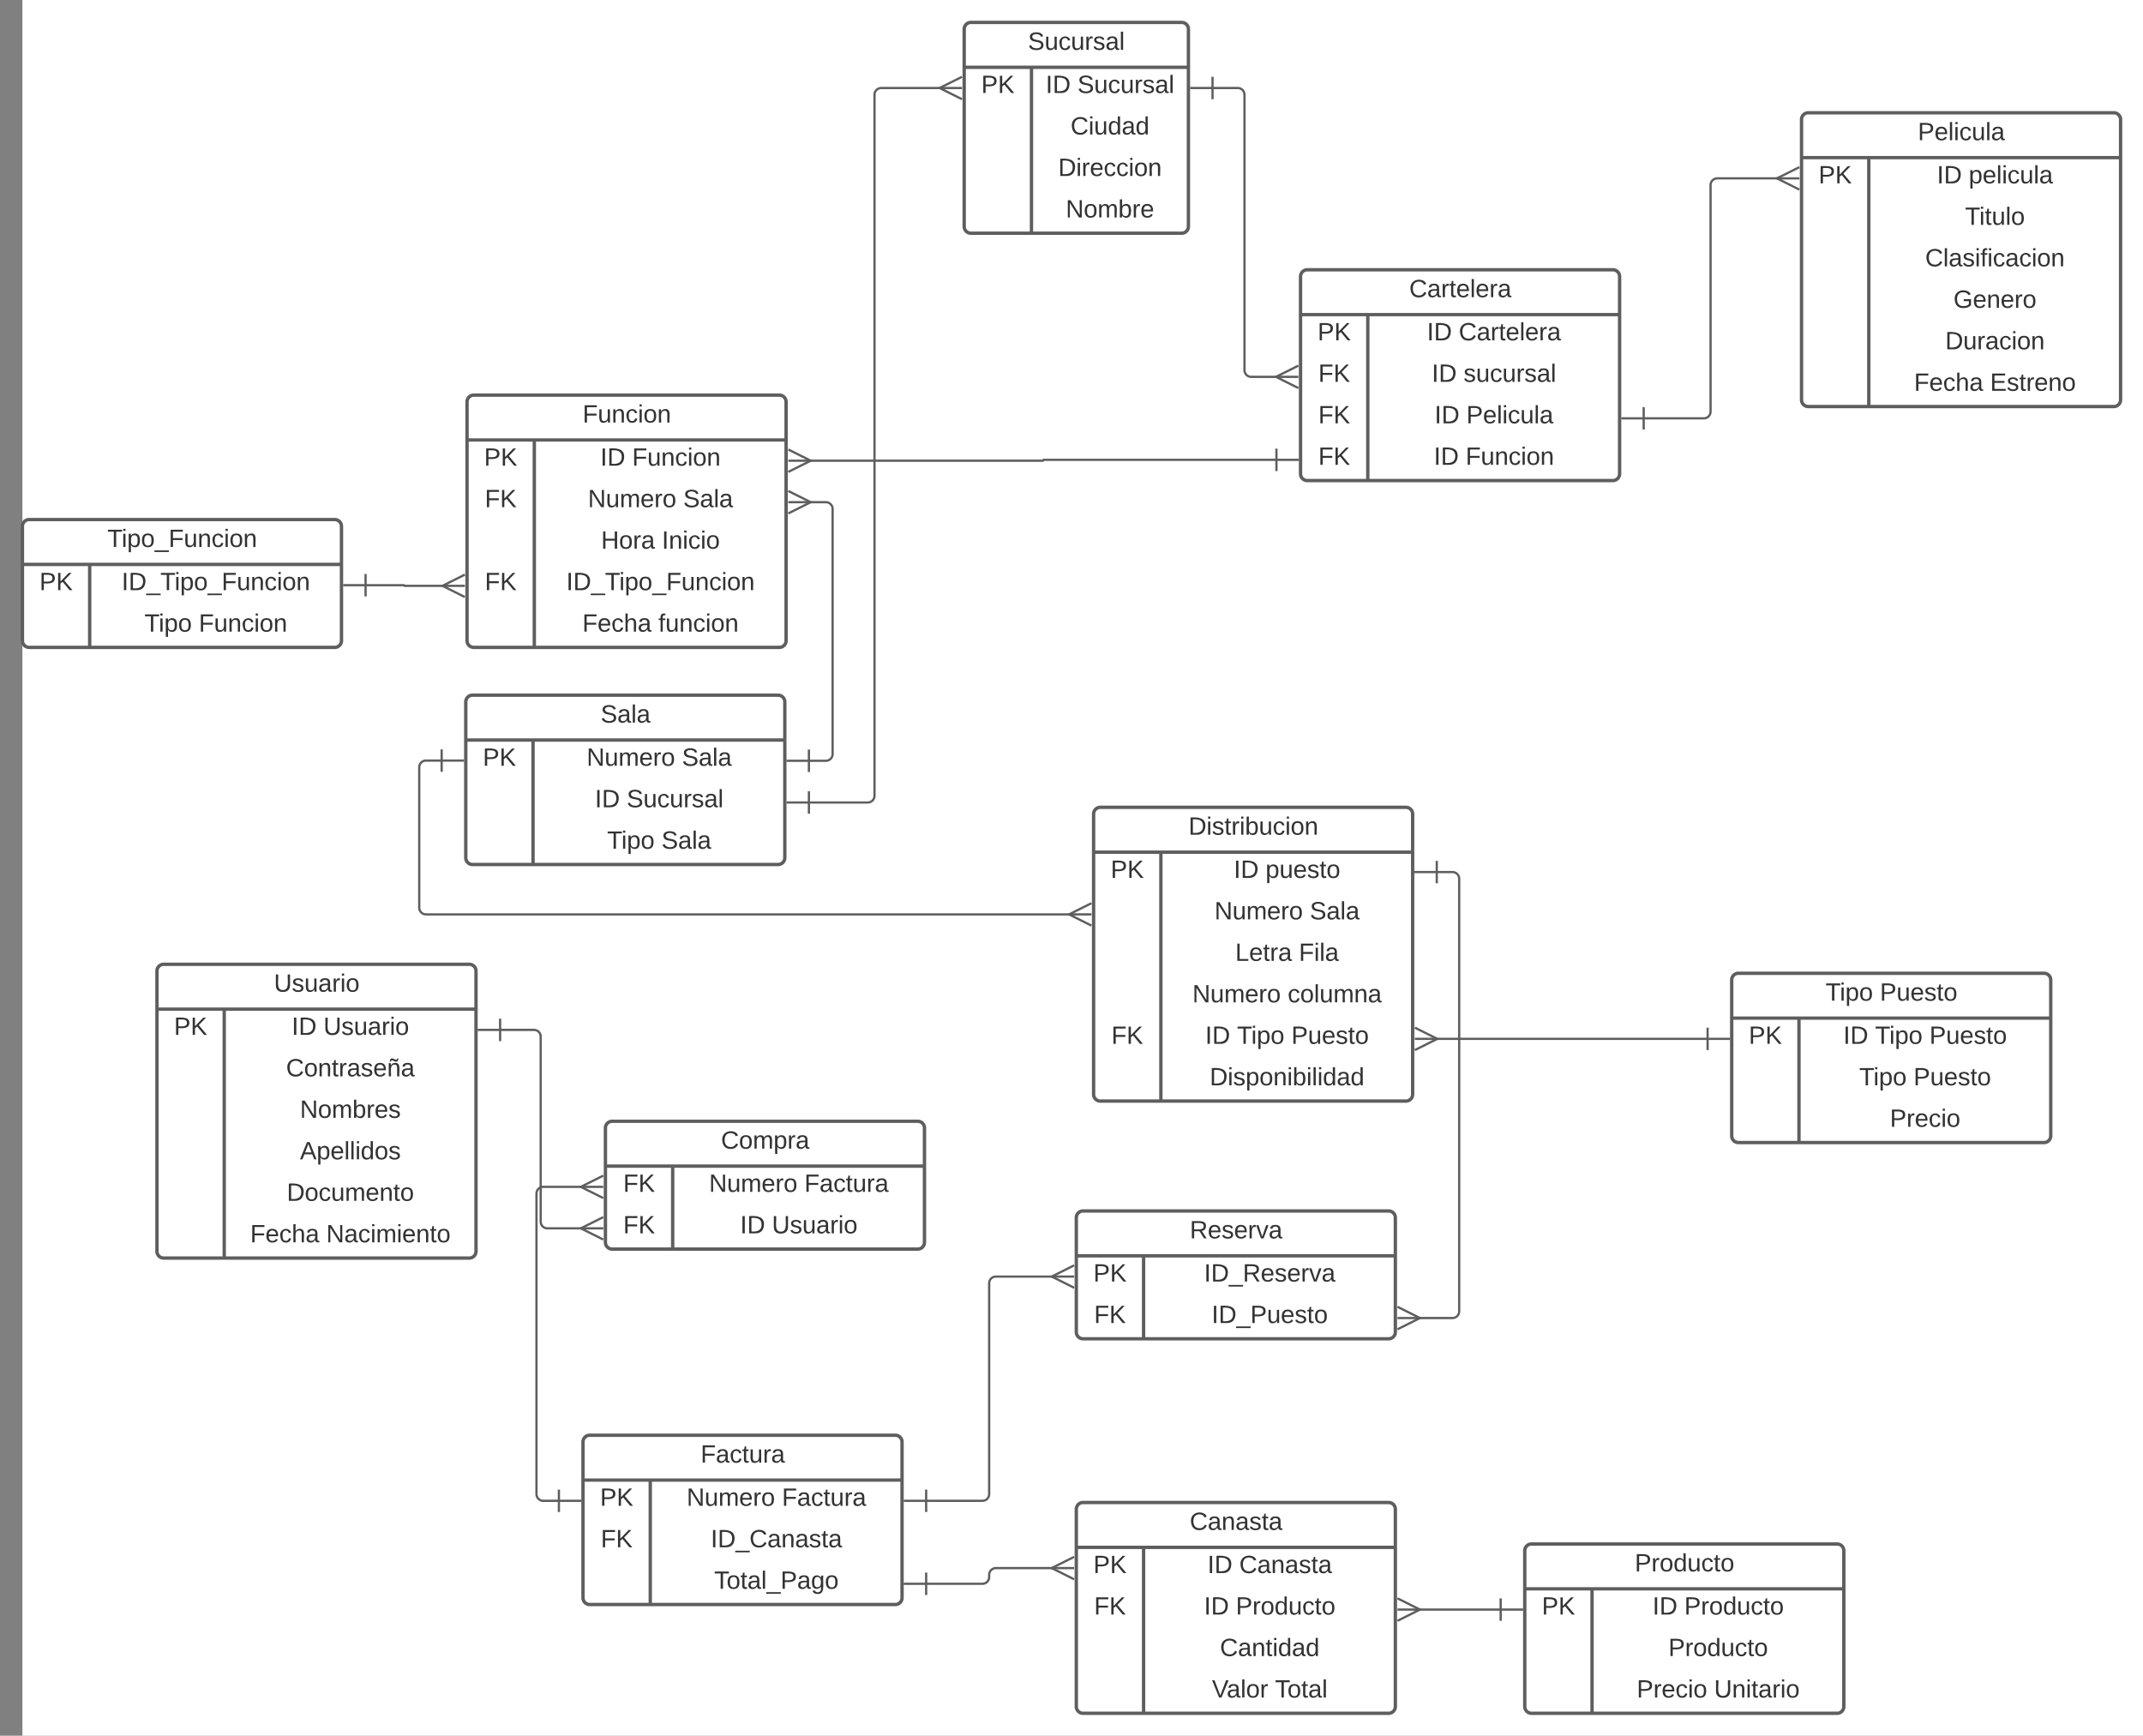 <svg xmlns="http://www.w3.org/2000/svg" xmlns:xlink="http://www.w3.org/1999/xlink" xmlns:lucid="lucid" width="1911.42" height="1548"><rect width="100%" height="100%" fill="#808080" stroke="none"/><g transform="translate(20 -280)" lucid:page-tab-id="0_0"><path d="M0 0h3677.73v2581.67H0z" fill="#fff"/><path d="M840 306a6 6 0 0 1 6-6h188a6 6 0 0 1 6 6v176a6 6 0 0 1-6 6H846a6 6 0 0 1-6-6z" fill="#fff"/><path d="M840 306a6 6 0 0 1 6-6h188a6 6 0 0 1 6 6v176a6 6 0 0 1-6 6H846a6 6 0 0 1-6-6zM840 340h200M900 340v148" stroke="#5e5e5e" stroke-width="3" fill="none"/><use xlink:href="#a" transform="matrix(1,0,0,1,850,300) translate(46.852 24.444)"/><use xlink:href="#b" transform="matrix(1,0,0,1,845,342.5) translate(10.185 20.444)"/><use xlink:href="#c" transform="matrix(1,0,0,1,905,342.5) translate(7.685 20.444)"/><use xlink:href="#d" transform="matrix(1,0,0,1,905,342.5) translate(36.019 20.444)"/><use xlink:href="#e" transform="matrix(1,0,0,1,905,379.5) translate(29.877 20.444)"/><use xlink:href="#f" transform="matrix(1,0,0,1,905,416.5) translate(18.827 20.444)"/><use xlink:href="#g" transform="matrix(1,0,0,1,905,453.5) translate(25.586 20.444)"/><path d="M1586.85 386.58a6 6 0 0 1 6-6h272.57a6 6 0 0 1 6 6v250a6 6 0 0 1-6 6h-272.57a6 6 0 0 1-6-6z" fill="#fff"/><path d="M1586.85 386.58a6 6 0 0 1 6-6h272.57a6 6 0 0 1 6 6v250a6 6 0 0 1-6 6h-272.57a6 6 0 0 1-6-6zM1586.85 420.58h284.57M1646.85 420.58v222" stroke="#5e5e5e" stroke-width="3" fill="none"/><use xlink:href="#h" transform="matrix(1,0,0,1,1596.85,380.585) translate(93.704 24.444)"/><use xlink:href="#b" transform="matrix(1,0,0,1,1591.85,423.085) translate(10.185 20.444)"/><use xlink:href="#c" transform="matrix(1,0,0,1,1651.85,423.085) translate(55.772 20.444)"/><use xlink:href="#i" transform="matrix(1,0,0,1,1651.85,423.085) translate(84.105 20.444)"/><use xlink:href="#j" transform="matrix(1,0,0,1,1651.85,460.085) translate(80.833 20.444)"/><use xlink:href="#k" transform="matrix(1,0,0,1,1651.85,497.085) translate(45.309 20.444)"/><use xlink:href="#l" transform="matrix(1,0,0,1,1651.85,534.085) translate(70.494 20.444)"/><use xlink:href="#m" transform="matrix(1,0,0,1,1651.85,571.085) translate(63.148 20.444)"/><use xlink:href="#n" transform="matrix(1,0,0,1,1651.85,608.085) translate(35.34 20.444)"/><use xlink:href="#o" transform="matrix(1,0,0,1,1651.85,608.085) translate(103.179 20.444)"/><path d="M395.43 906a6 6 0 0 1 6-6H674a6 6 0 0 1 6 6v139a6 6 0 0 1-6 6H401.43a6 6 0 0 1-6-6z" fill="#fff"/><path d="M395.43 906a6 6 0 0 1 6-6H674a6 6 0 0 1 6 6v139a6 6 0 0 1-6 6H401.43a6 6 0 0 1-6-6zM395.43 940H680M455.43 940v111" stroke="#5e5e5e" stroke-width="3" fill="none"/><use xlink:href="#p" transform="matrix(1,0,0,1,405.433,900) translate(110.309 24.444)"/><use xlink:href="#b" transform="matrix(1,0,0,1,400.433,942.5) translate(10.185 20.444)"/><use xlink:href="#q" transform="matrix(1,0,0,1,460.433,942.5) translate(42.809 20.444)"/><use xlink:href="#r" transform="matrix(1,0,0,1,460.433,942.5) translate(127.809 20.444)"/><use xlink:href="#c" transform="matrix(1,0,0,1,460.433,979.5) translate(50.185 20.444)"/><use xlink:href="#d" transform="matrix(1,0,0,1,460.433,979.5) translate(78.519 20.444)"/><use xlink:href="#s" transform="matrix(1,0,0,1,460.433,1016.5) translate(61.08 20.444)"/><use xlink:href="#r" transform="matrix(1,0,0,1,460.433,1016.5) translate(109.537 20.444)"/><path d="M955.43 1006a6 6 0 0 1 6-6H1234a6 6 0 0 1 6 6v250a6 6 0 0 1-6 6H961.43a6 6 0 0 1-6-6z" fill="#fff"/><path d="M955.43 1006a6 6 0 0 1 6-6H1234a6 6 0 0 1 6 6v250a6 6 0 0 1-6 6H961.43a6 6 0 0 1-6-6zM955.43 1040H1240M1015.43 1040v222" stroke="#5e5e5e" stroke-width="3" fill="none"/><use xlink:href="#t" transform="matrix(1,0,0,1,965.433,1000) translate(74.63 24.444)"/><use xlink:href="#b" transform="matrix(1,0,0,1,960.433,1042.5) translate(10.185 20.444)"/><use xlink:href="#c" transform="matrix(1,0,0,1,1020.433,1042.5) translate(60 20.444)"/><use xlink:href="#u" transform="matrix(1,0,0,1,1020.433,1042.5) translate(88.333 20.444)"/><use xlink:href="#q" transform="matrix(1,0,0,1,1020.433,1079.5) translate(42.809 20.444)"/><use xlink:href="#r" transform="matrix(1,0,0,1,1020.433,1079.5) translate(127.809 20.444)"/><use xlink:href="#v" transform="matrix(1,0,0,1,1020.433,1116.5) translate(61.327 20.444)"/><use xlink:href="#w" transform="matrix(1,0,0,1,1020.433,1116.5) translate(118.056 20.444)"/><use xlink:href="#q" transform="matrix(1,0,0,1,1020.433,1153.5) translate(23.086 20.444)"/><use xlink:href="#x" transform="matrix(1,0,0,1,1020.433,1153.5) translate(108.086 20.444)"/><use xlink:href="#y" transform="matrix(1,0,0,1,960.433,1190.5) translate(10.833 20.444)"/><use xlink:href="#c" transform="matrix(1,0,0,1,1020.433,1190.5) translate(34.537 20.444)"/><use xlink:href="#z" transform="matrix(1,0,0,1,1020.433,1190.5) translate(62.87 20.444)"/><use xlink:href="#A" transform="matrix(1,0,0,1,1020.433,1190.5) translate(111.327 20.444)"/><use xlink:href="#B" transform="matrix(1,0,0,1,1020.433,1227.5) translate(38.549 20.444)"/><path d="M120 1146a6 6 0 0 1 6-6h272.57a6 6 0 0 1 6 6v250a6 6 0 0 1-6 6H126a6 6 0 0 1-6-6z" fill="#fff"/><path d="M120 1146a6 6 0 0 1 6-6h272.57a6 6 0 0 1 6 6v250a6 6 0 0 1-6 6H126a6 6 0 0 1-6-6zM120 1180h284.57M180 1180v222" stroke="#5e5e5e" stroke-width="3" fill="none"/><use xlink:href="#C" transform="matrix(1,0,0,1,130,1140) translate(94.321 24.444)"/><use xlink:href="#b" transform="matrix(1,0,0,1,125,1182.5) translate(10.185 20.444)"/><use xlink:href="#c" transform="matrix(1,0,0,1,185,1182.5) translate(55.154 20.444)"/><use xlink:href="#D" transform="matrix(1,0,0,1,185,1182.5) translate(83.488 20.444)"/><use xlink:href="#E" transform="matrix(1,0,0,1,185,1219.5) translate(50.154 20.444)"/><use xlink:href="#F" transform="matrix(1,0,0,1,185,1256.5) translate(62.531 20.444)"/><use xlink:href="#G" transform="matrix(1,0,0,1,185,1293.5) translate(62.531 20.444)"/><use xlink:href="#H" transform="matrix(1,0,0,1,185,1330.5) translate(50.772 20.444)"/><use xlink:href="#n" transform="matrix(1,0,0,1,185,1367.5) translate(18.148 20.444)"/><use xlink:href="#I" transform="matrix(1,0,0,1,185,1367.5) translate(85.988 20.444)"/><path d="M1140 526.6a6 6 0 0 1 6-6h272.57a6 6 0 0 1 6 6v176a6 6 0 0 1-6 6H1146a6 6 0 0 1-6-6z" fill="#fff"/><path d="M1140 526.6a6 6 0 0 1 6-6h272.57a6 6 0 0 1 6 6v176a6 6 0 0 1-6 6H1146a6 6 0 0 1-6-6zM1140 560.6h284.57M1200 560.6v148" stroke="#5e5e5e" stroke-width="3" fill="none"/><use xlink:href="#J" transform="matrix(1,0,0,1,1150,520.585) translate(86.944 24.444)"/><use xlink:href="#b" transform="matrix(1,0,0,1,1145,563.085) translate(10.185 20.444)"/><use xlink:href="#c" transform="matrix(1,0,0,1,1205,563.085) translate(47.778 20.444)"/><use xlink:href="#K" transform="matrix(1,0,0,1,1205,563.085) translate(76.111 20.444)"/><use xlink:href="#y" transform="matrix(1,0,0,1,1145,600.085) translate(10.833 20.444)"/><use xlink:href="#c" transform="matrix(1,0,0,1,1205,600.085) translate(52.037 20.444)"/><use xlink:href="#L" transform="matrix(1,0,0,1,1205,600.085) translate(80.37 20.444)"/><use xlink:href="#y" transform="matrix(1,0,0,1,1145,637.085) translate(10.833 20.444)"/><use xlink:href="#c" transform="matrix(1,0,0,1,1205,637.085) translate(54.537 20.444)"/><use xlink:href="#M" transform="matrix(1,0,0,1,1205,637.085) translate(82.87 20.444)"/><use xlink:href="#y" transform="matrix(1,0,0,1,1145,674.085) translate(10.833 20.444)"/><use xlink:href="#c" transform="matrix(1,0,0,1,1205,674.085) translate(53.889 20.444)"/><use xlink:href="#N" transform="matrix(1,0,0,1,1205,674.085) translate(82.222 20.444)"/><path d="M396.57 638.38a6 6 0 0 1 6-6h272.57a6 6 0 0 1 6 6v213a6 6 0 0 1-6 6H402.58a6 6 0 0 1-6-6z" fill="#fff"/><path d="M396.57 638.38a6 6 0 0 1 6-6h272.57a6 6 0 0 1 6 6v213a6 6 0 0 1-6 6H402.58a6 6 0 0 1-6-6zM396.57 672.38h284.57M456.57 672.38v185" stroke="#5e5e5e" stroke-width="3" fill="none"/><use xlink:href="#O" transform="matrix(1,0,0,1,406.575,632.381) translate(93.056 24.444)"/><use xlink:href="#b" transform="matrix(1,0,0,1,401.575,674.881) translate(10.185 20.444)"/><use xlink:href="#c" transform="matrix(1,0,0,1,461.575,674.881) translate(53.889 20.444)"/><use xlink:href="#N" transform="matrix(1,0,0,1,461.575,674.881) translate(82.222 20.444)"/><use xlink:href="#y" transform="matrix(1,0,0,1,401.575,711.881) translate(10.833 20.444)"/><use xlink:href="#q" transform="matrix(1,0,0,1,461.575,711.881) translate(42.809 20.444)"/><use xlink:href="#r" transform="matrix(1,0,0,1,461.575,711.881) translate(127.809 20.444)"/><use xlink:href="#P" transform="matrix(1,0,0,1,461.575,748.881) translate(54.537 20.444)"/><use xlink:href="#Q" transform="matrix(1,0,0,1,461.575,748.881) translate(108.735 20.444)"/><use xlink:href="#y" transform="matrix(1,0,0,1,401.575,785.881) translate(10.833 20.444)"/><use xlink:href="#R" transform="matrix(1,0,0,1,461.575,785.881) translate(23.488 20.444)"/><use xlink:href="#n" transform="matrix(1,0,0,1,461.575,822.881) translate(37.809 20.444)"/><use xlink:href="#S" transform="matrix(1,0,0,1,461.575,822.881) translate(105.648 20.444)"/><path d="M1446.07 653.1h53.64a6 6 0 0 0 6-6V445.07a6 6 0 0 1 6-6h54.83" stroke="#5e5e5e" stroke-width="2" fill="none"/><path d="M1446.07 663.1v-20M1426.07 653.1h20" stroke="#5e5e5e" stroke-width="2" fill="#fff"/><path d="M1584.9 449.08l-20-10 20-10" stroke="#5e5e5e" stroke-width="2" fill="#fff" fill-opacity="0"/><path d="M1584.9 439.08h-20" stroke="#5e5e5e" stroke-width="2" fill="#fff"/><path d="M1118.5 690.1H910.97a.4.4 0 0 0-.4.38.4.4 0 0 1-.4.4h-208.7" stroke="#5e5e5e" stroke-width="2" fill="none"/><path d="M1118.5 680.1v20M1138.5 690.1h-20" stroke="#5e5e5e" stroke-width="2" fill="#fff"/><path d="M683.1 680.88l20 10-20 10" stroke="#5e5e5e" stroke-width="2" fill="#fff" fill-opacity="0"/><path d="M683.1 690.88h20" stroke="#5e5e5e" stroke-width="2" fill="#fff"/><path d="M1061.5 358.5h22.5a6 6 0 0 1 6 6v245.6a6 6 0 0 0 6 6h23.68" stroke="#5e5e5e" stroke-width="2" fill="none"/><path d="M1061.5 368.5v-20M1041.5 358.5h20" stroke="#5e5e5e" stroke-width="2" fill="#fff"/><path d="M1138.05 626.1l-20-10 20-10" stroke="#5e5e5e" stroke-width="2" fill="#fff" fill-opacity="0"/><path d="M1138.05 616.1h-20" stroke="#5e5e5e" stroke-width="2" fill="#fff"/><path d="M500 1566a6 6 0 0 1 6-6h272.57a6 6 0 0 1 6 6v139a6 6 0 0 1-6 6H506a6 6 0 0 1-6-6z" fill="#fff"/><path d="M500 1566a6 6 0 0 1 6-6h272.57a6 6 0 0 1 6 6v139a6 6 0 0 1-6 6H506a6 6 0 0 1-6-6zM500 1600h284.57M560 1600v111" stroke="#5e5e5e" stroke-width="3" fill="none"/><use xlink:href="#T" transform="matrix(1,0,0,1,510,1560) translate(94.907 24.444)"/><use xlink:href="#b" transform="matrix(1,0,0,1,505,1602.5) translate(10.185 20.444)"/><use xlink:href="#q" transform="matrix(1,0,0,1,565,1602.5) translate(27.407 20.444)"/><use xlink:href="#U" transform="matrix(1,0,0,1,565,1602.5) translate(112.407 20.444)"/><use xlink:href="#y" transform="matrix(1,0,0,1,505,1639.5) translate(10.833 20.444)"/><use xlink:href="#V" transform="matrix(1,0,0,1,565,1639.5) translate(48.92 20.444)"/><use xlink:href="#W" transform="matrix(1,0,0,1,565,1676.5) translate(52.006 20.444)"/><path d="M701.5 958.5h15.14a6 6 0 0 0 6-6V733.88a6 6 0 0 0-6-6h-15.17" stroke="#5e5e5e" stroke-width="2" fill="none"/><path d="M701.5 968.5v-20M681.5 958.5h20" stroke="#5e5e5e" stroke-width="2" fill="#fff"/><path d="M683.1 717.88l20 10-20 10" stroke="#5e5e5e" stroke-width="2" fill="#fff" fill-opacity="0"/><path d="M683.1 727.88h20" stroke="#5e5e5e" stroke-width="2" fill="#fff"/><path d="M373.93 958.32h-14a6 6 0 0 0-6 6v125.18a6 6 0 0 0 6 6H935.1" stroke="#5e5e5e" stroke-width="2" fill="none"/><path d="M373.93 948.32v20M393.93 958.32h-20" stroke="#5e5e5e" stroke-width="2" fill="#fff"/><path d="M953.5 1105.5l-20-10 20-10" stroke="#5e5e5e" stroke-width="2" fill="#fff" fill-opacity="0"/><path d="M953.5 1095.5h-20" stroke="#5e5e5e" stroke-width="2" fill="#fff"/><path d="M1340 1663a6 6 0 0 1 6-6h272.57a6 6 0 0 1 6 6v139a6 6 0 0 1-6 6H1346a6 6 0 0 1-6-6z" fill="#fff"/><path d="M1340 1663a6 6 0 0 1 6-6h272.57a6 6 0 0 1 6 6v139a6 6 0 0 1-6 6H1346a6 6 0 0 1-6-6zM1340 1697h284.57M1400 1697v111" stroke="#5e5e5e" stroke-width="3" fill="none"/><use xlink:href="#X" transform="matrix(1,0,0,1,1350,1657) translate(88.086 24.444)"/><use xlink:href="#b" transform="matrix(1,0,0,1,1345,1699.5) translate(10.185 20.444)"/><use xlink:href="#c" transform="matrix(1,0,0,1,1405,1699.5) translate(48.92 20.444)"/><use xlink:href="#Y" transform="matrix(1,0,0,1,1405,1699.5) translate(77.253 20.444)"/><use xlink:href="#X" transform="matrix(1,0,0,1,1405,1736.5) translate(63.086 20.444)"/><use xlink:href="#Z" transform="matrix(1,0,0,1,1405,1773.5) translate(34.846 20.444)"/><use xlink:href="#aa" transform="matrix(1,0,0,1,1405,1773.5) translate(103.858 20.444)"/><path d="M940 1626a6 6 0 0 1 6-6h272.57a6 6 0 0 1 6 6v176a6 6 0 0 1-6 6H946a6 6 0 0 1-6-6z" fill="#fff"/><path d="M940 1626a6 6 0 0 1 6-6h272.57a6 6 0 0 1 6 6v176a6 6 0 0 1-6 6H946a6 6 0 0 1-6-6zM940 1660h284.57M1000 1660v148" stroke="#5e5e5e" stroke-width="3" fill="none"/><use xlink:href="#ab" transform="matrix(1,0,0,1,950,1620) translate(91.173 24.444)"/><use xlink:href="#b" transform="matrix(1,0,0,1,945,1662.5) translate(10.185 20.444)"/><use xlink:href="#c" transform="matrix(1,0,0,1,1005,1662.5) translate(52.006 20.444)"/><use xlink:href="#ac" transform="matrix(1,0,0,1,1005,1662.5) translate(80.34 20.444)"/><use xlink:href="#y" transform="matrix(1,0,0,1,945,1699.5) translate(10.833 20.444)"/><use xlink:href="#c" transform="matrix(1,0,0,1,1005,1699.5) translate(48.92 20.444)"/><use xlink:href="#Y" transform="matrix(1,0,0,1,1005,1699.5) translate(77.253 20.444)"/><use xlink:href="#ad" transform="matrix(1,0,0,1,1005,1736.5) translate(63.117 20.444)"/><use xlink:href="#ae" transform="matrix(1,0,0,1,1005,1773.5) translate(55.988 20.444)"/><use xlink:href="#af" transform="matrix(1,0,0,1,1005,1773.5) translate(112.222 20.444)"/><path d="M806.07 1692.5h50.2a6 6 0 0 0 6-6v-2a6 6 0 0 1 6-6h51.4" stroke="#5e5e5e" stroke-width="2" fill="none"/><path d="M806.07 1702.5v-20M786.07 1692.5h20" stroke="#5e5e5e" stroke-width="2" fill="#fff"/><path d="M938.05 1688.5l-20-10 20-10" stroke="#5e5e5e" stroke-width="2" fill="#fff" fill-opacity="0"/><path d="M938.05 1678.5h-20" stroke="#5e5e5e" stroke-width="2" fill="#fff"/><path d="M1318.5 1715.5h-73.6" stroke="#5e5e5e" stroke-width="2" fill="none"/><path d="M1318.5 1705.5v20M1338.5 1715.5h-20" stroke="#5e5e5e" stroke-width="2" fill="#fff"/><path d="M1226.5 1705.5l20 10-20 10" stroke="#5e5e5e" stroke-width="2" fill="#fff" fill-opacity="0"/><path d="M1226.5 1715.5h20" stroke="#5e5e5e" stroke-width="2" fill="#fff"/><path d="M1524.57 1154a6 6 0 0 1 6-6h272.56a6 6 0 0 1 6 6v139a6 6 0 0 1-6 6h-272.56a6 6 0 0 1-6-6z" fill="#fff"/><path d="M1524.57 1154a6 6 0 0 1 6-6h272.56a6 6 0 0 1 6 6v139a6 6 0 0 1-6 6h-272.56a6 6 0 0 1-6-6zM1524.57 1188h284.56M1584.57 1188v111" stroke="#5e5e5e" stroke-width="3" fill="none"/><use xlink:href="#s" transform="matrix(1,0,0,1,1534.567,1148) translate(73.704 24.444)"/><use xlink:href="#A" transform="matrix(1,0,0,1,1534.567,1148) translate(122.16 24.444)"/><use xlink:href="#b" transform="matrix(1,0,0,1,1529.567,1190.5) translate(10.185 20.444)"/><use xlink:href="#c" transform="matrix(1,0,0,1,1589.567,1190.5) translate(34.537 20.444)"/><use xlink:href="#z" transform="matrix(1,0,0,1,1589.567,1190.5) translate(62.87 20.444)"/><use xlink:href="#A" transform="matrix(1,0,0,1,1589.567,1190.5) translate(111.327 20.444)"/><use xlink:href="#s" transform="matrix(1,0,0,1,1589.567,1227.5) translate(48.704 20.444)"/><use xlink:href="#A" transform="matrix(1,0,0,1,1589.567,1227.5) translate(97.16 20.444)"/><use xlink:href="#ag" transform="matrix(1,0,0,1,1589.567,1264.5) translate(76.08 20.444)"/><path d="M1503.07 1206.5h-242.75" stroke="#5e5e5e" stroke-width="2" fill="none"/><path d="M1503.07 1196.5v20M1523.07 1206.5h-20" stroke="#5e5e5e" stroke-width="2" fill="#fff"/><path d="M1241.95 1196.5l20 10-20 10" stroke="#5e5e5e" stroke-width="2" fill="#fff" fill-opacity="0"/><path d="M1241.95 1206.5h20" stroke="#5e5e5e" stroke-width="2" fill="#fff"/><path d="M520 1286a6 6 0 0 1 6-6h272.57a6 6 0 0 1 6 6v102a6 6 0 0 1-6 6H526a6 6 0 0 1-6-6z" fill="#fff"/><path d="M520 1286a6 6 0 0 1 6-6h272.57a6 6 0 0 1 6 6v102a6 6 0 0 1-6 6H526a6 6 0 0 1-6-6zM520 1320h284.57M580 1320v74" stroke="#5e5e5e" stroke-width="3" fill="none"/><use xlink:href="#ah" transform="matrix(1,0,0,1,530,1280) translate(93.086 24.444)"/><use xlink:href="#y" transform="matrix(1,0,0,1,525,1322.5) translate(10.833 20.444)"/><use xlink:href="#q" transform="matrix(1,0,0,1,585,1322.5) translate(27.407 20.444)"/><use xlink:href="#U" transform="matrix(1,0,0,1,585,1322.5) translate(112.407 20.444)"/><use xlink:href="#y" transform="matrix(1,0,0,1,525,1359.5) translate(10.833 20.444)"/><use xlink:href="#c" transform="matrix(1,0,0,1,585,1359.5) translate(55.154 20.444)"/><use xlink:href="#D" transform="matrix(1,0,0,1,585,1359.5) translate(83.488 20.444)"/><path d="M940 1366a6 6 0 0 1 6-6h272.57a6 6 0 0 1 6 6v102a6 6 0 0 1-6 6H946a6 6 0 0 1-6-6z" fill="#fff"/><path d="M940 1366a6 6 0 0 1 6-6h272.57a6 6 0 0 1 6 6v102a6 6 0 0 1-6 6H946a6 6 0 0 1-6-6zM940 1400h284.57M1000 1400v74" stroke="#5e5e5e" stroke-width="3" fill="none"/><use xlink:href="#ai" transform="matrix(1,0,0,1,950,1360) translate(91.204 24.444)"/><use xlink:href="#b" transform="matrix(1,0,0,1,945,1402.5) translate(10.185 20.444)"/><use xlink:href="#aj" transform="matrix(1,0,0,1,1005,1402.5) translate(48.951 20.444)"/><use xlink:href="#y" transform="matrix(1,0,0,1,945,1439.5) translate(10.833 20.444)"/><use xlink:href="#ak" transform="matrix(1,0,0,1,1005,1439.5) translate(55.679 20.444)"/><path d="M806.07 1618.5h50.2a6 6 0 0 0 6-6v-188a6 6 0 0 1 6-6h51.4" stroke="#5e5e5e" stroke-width="2" fill="none"/><path d="M806.07 1628.5v-20M786.07 1618.5h20" stroke="#5e5e5e" stroke-width="2" fill="#fff"/><path d="M938.05 1428.5l-20-10 20-10" stroke="#5e5e5e" stroke-width="2" fill="#fff" fill-opacity="0"/><path d="M938.05 1418.5h-20" stroke="#5e5e5e" stroke-width="2" fill="#fff"/><path d="M478.5 1618.5h-14a6 6 0 0 1-6-6v-268a6 6 0 0 1 6-6h35.18" stroke="#5e5e5e" stroke-width="2" fill="none"/><path d="M478.5 1608.5v20M498.5 1618.5h-20" stroke="#5e5e5e" stroke-width="2" fill="#fff"/><path d="M518.05 1348.5l-20-10 20-10" stroke="#5e5e5e" stroke-width="2" fill="#fff" fill-opacity="0"/><path d="M518.05 1338.5h-20" stroke="#5e5e5e" stroke-width="2" fill="#fff"/><path d="M426.07 1198.5h30.2a6 6 0 0 1 6 6v165a6 6 0 0 0 6 6h31.4" stroke="#5e5e5e" stroke-width="2" fill="none"/><path d="M426.07 1208.5v-20M406.07 1198.5h20" stroke="#5e5e5e" stroke-width="2" fill="#fff"/><path d="M518.05 1385.5l-20-10 20-10" stroke="#5e5e5e" stroke-width="2" fill="#fff" fill-opacity="0"/><path d="M518.05 1375.5h-20" stroke="#5e5e5e" stroke-width="2" fill="#fff"/><path d="M0 749.38a6 6 0 0 1 6-6h272.57a6 6 0 0 1 6 6v102a6 6 0 0 1-6 6H6a6 6 0 0 1-6-6z" fill="#fff"/><path d="M0 749.38a6 6 0 0 1 6-6h272.57a6 6 0 0 1 6 6v102a6 6 0 0 1-6 6H6a6 6 0 0 1-6-6zM0 783.38h284.57M60 783.38v74" stroke="#5e5e5e" stroke-width="3" fill="none"/><g><use xlink:href="#al" transform="matrix(1,0,0,1,10,743.381) translate(65.741 24.444)"/></g><g><use xlink:href="#b" transform="matrix(1,0,0,1,5,785.881) translate(10.185 20.444)"/></g><g><use xlink:href="#R" transform="matrix(1,0,0,1,65,785.881) translate(23.488 20.444)"/></g><g><use xlink:href="#am" transform="matrix(1,0,0,1,65,822.881) translate(43.827 20.444)"/><use xlink:href="#an" transform="matrix(1,0,0,1,65,822.881) translate(92.284 20.444)"/></g><path d="M306.07 801.9h34.2a.3.3 0 0 1 .3.3.3.3 0 0 0 .3.28h35.38" stroke="#5e5e5e" stroke-width="2" fill="none"/><path d="M306.07 811.9v-20M286.07 801.9h20" stroke="#5e5e5e" stroke-width="2" fill="#fff"/><path d="M394.63 812.48l-20-10 20-10" stroke="#5e5e5e" stroke-width="2" fill="#fff" fill-opacity="0"/><path d="M394.63 802.48h-20" stroke="#5e5e5e" stroke-width="2" fill="#fff"/><path d="M1261.5 1057.74h14a6 6 0 0 1 6 6v385.76a6 6 0 0 1-6 6h-30.6" stroke="#5e5e5e" stroke-width="2" fill="none"/><path d="M1261.5 1067.74v-20M1241.5 1057.74h20" stroke="#5e5e5e" stroke-width="2" fill="#fff"/><path d="M1226.5 1445.5l20 10-20 10" stroke="#5e5e5e" stroke-width="2" fill="#fff" fill-opacity="0"/><path d="M1226.5 1455.5h20" stroke="#5e5e5e" stroke-width="2" fill="#fff"/><path d="M701.5 995.7H754a6 6 0 0 0 6-6V364.5a6 6 0 0 1 6-6h53.68" stroke="#5e5e5e" stroke-width="2" fill="none"/><path d="M701.5 1005.7v-20M681.5 995.7h20" stroke="#5e5e5e" stroke-width="2" fill="#fff"/><path d="M838.05 368.5l-20-10 20-10" stroke="#5e5e5e" stroke-width="2" fill="#fff" fill-opacity="0"/><path d="M838.05 358.5h-20" stroke="#5e5e5e" stroke-width="2" fill="#fff"/><defs><path fill="#333" d="M185-189c-5-48-123-54-124 2 14 75 158 14 163 119 3 78-121 87-175 55-17-10-28-26-33-46l33-7c5 56 141 63 141-1 0-78-155-14-162-118-5-82 145-84 179-34 5 7 8 16 11 25" id="ao"/><path fill="#333" d="M84 4C-5 8 30-112 23-190h32v120c0 31 7 50 39 49 72-2 45-101 50-169h31l1 190h-30c-1-10 1-25-2-33-11 22-28 36-60 37" id="ap"/><path fill="#333" d="M96-169c-40 0-48 33-48 73s9 75 48 75c24 0 41-14 43-38l32 2c-6 37-31 61-74 61-59 0-76-41-82-99-10-93 101-131 147-64 4 7 5 14 7 22l-32 3c-4-21-16-35-41-35" id="aq"/><path fill="#333" d="M114-163C36-179 61-72 57 0H25l-1-190h30c1 12-1 29 2 39 6-27 23-49 58-41v29" id="ar"/><path fill="#333" d="M135-143c-3-34-86-38-87 0 15 53 115 12 119 90S17 21 10-45l28-5c4 36 97 45 98 0-10-56-113-15-118-90-4-57 82-63 122-42 12 7 21 19 24 35" id="as"/><path fill="#333" d="M141-36C126-15 110 5 73 4 37 3 15-17 15-53c-1-64 63-63 125-63 3-35-9-54-41-54-24 1-41 7-42 31l-33-3c5-37 33-52 76-52 45 0 72 20 72 64v82c-1 20 7 32 28 27v20c-31 9-61-2-59-35zM48-53c0 20 12 33 32 33 41-3 63-29 60-74-43 2-92-5-92 41" id="at"/><path fill="#333" d="M24 0v-261h32V0H24" id="au"/><g id="a"><use transform="matrix(0.062,0,0,0.062,0,0)" xlink:href="#ao"/><use transform="matrix(0.062,0,0,0.062,14.815,0)" xlink:href="#ap"/><use transform="matrix(0.062,0,0,0.062,27.16,0)" xlink:href="#aq"/><use transform="matrix(0.062,0,0,0.062,38.272,0)" xlink:href="#ap"/><use transform="matrix(0.062,0,0,0.062,50.617,0)" xlink:href="#ar"/><use transform="matrix(0.062,0,0,0.062,57.963,0)" xlink:href="#as"/><use transform="matrix(0.062,0,0,0.062,69.074,0)" xlink:href="#at"/><use transform="matrix(0.062,0,0,0.062,81.42,0)" xlink:href="#au"/></g><path fill="#333" d="M30-248c87 1 191-15 191 75 0 78-77 80-158 76V0H30v-248zm33 125c57 0 124 11 124-50 0-59-68-47-124-48v98" id="av"/><path fill="#333" d="M194 0L95-120 63-95V0H30v-248h33v124l119-124h40L117-140 236 0h-42" id="aw"/><g id="b"><use transform="matrix(0.062,0,0,0.062,0,0)" xlink:href="#av"/><use transform="matrix(0.062,0,0,0.062,14.815,0)" xlink:href="#aw"/></g><path fill="#333" d="M33 0v-248h34V0H33" id="ax"/><path fill="#333" d="M30-248c118-7 216 8 213 122C240-48 200 0 122 0H30v-248zM63-27c89 8 146-16 146-99s-60-101-146-95v194" id="ay"/><g id="c"><use transform="matrix(0.062,0,0,0.062,0,0)" xlink:href="#ax"/><use transform="matrix(0.062,0,0,0.062,6.173,0)" xlink:href="#ay"/></g><g id="d"><use transform="matrix(0.062,0,0,0.062,0,0)" xlink:href="#ao"/><use transform="matrix(0.062,0,0,0.062,14.815,0)" xlink:href="#ap"/><use transform="matrix(0.062,0,0,0.062,27.16,0)" xlink:href="#aq"/><use transform="matrix(0.062,0,0,0.062,38.272,0)" xlink:href="#ap"/><use transform="matrix(0.062,0,0,0.062,50.617,0)" xlink:href="#ar"/><use transform="matrix(0.062,0,0,0.062,57.963,0)" xlink:href="#as"/><use transform="matrix(0.062,0,0,0.062,69.074,0)" xlink:href="#at"/><use transform="matrix(0.062,0,0,0.062,81.42,0)" xlink:href="#au"/></g><path fill="#333" d="M212-179c-10-28-35-45-73-45-59 0-87 40-87 99 0 60 29 101 89 101 43 0 62-24 78-52l27 14C228-24 195 4 139 4 59 4 22-46 18-125c-6-104 99-153 187-111 19 9 31 26 39 46" id="az"/><path fill="#333" d="M24-231v-30h32v30H24zM24 0v-190h32V0H24" id="aA"/><path fill="#333" d="M85-194c31 0 48 13 60 33l-1-100h32l1 261h-30c-2-10 0-23-3-31C134-8 116 4 85 4 32 4 16-35 15-94c0-66 23-100 70-100zm9 24c-40 0-46 34-46 75 0 40 6 74 45 74 42 0 51-32 51-76 0-42-9-74-50-73" id="aB"/><g id="e"><use transform="matrix(0.062,0,0,0.062,0,0)" xlink:href="#az"/><use transform="matrix(0.062,0,0,0.062,15.988,0)" xlink:href="#aA"/><use transform="matrix(0.062,0,0,0.062,20.864,0)" xlink:href="#ap"/><use transform="matrix(0.062,0,0,0.062,33.21,0)" xlink:href="#aB"/><use transform="matrix(0.062,0,0,0.062,45.556,0)" xlink:href="#at"/><use transform="matrix(0.062,0,0,0.062,57.901,0)" xlink:href="#aB"/></g><path fill="#333" d="M100-194c63 0 86 42 84 106H49c0 40 14 67 53 68 26 1 43-12 49-29l28 8c-11 28-37 45-77 45C44 4 14-33 15-96c1-61 26-98 85-98zm52 81c6-60-76-77-97-28-3 7-6 17-6 28h103" id="aC"/><path fill="#333" d="M100-194c62-1 85 37 85 99 1 63-27 99-86 99S16-35 15-95c0-66 28-99 85-99zM99-20c44 1 53-31 53-75 0-43-8-75-51-75s-53 32-53 75 10 74 51 75" id="aD"/><path fill="#333" d="M117-194c89-4 53 116 60 194h-32v-121c0-31-8-49-39-48C34-167 62-67 57 0H25l-1-190h30c1 10-1 24 2 32 11-22 29-35 61-36" id="aE"/><g id="f"><use transform="matrix(0.062,0,0,0.062,0,0)" xlink:href="#ay"/><use transform="matrix(0.062,0,0,0.062,15.988,0)" xlink:href="#aA"/><use transform="matrix(0.062,0,0,0.062,20.864,0)" xlink:href="#ar"/><use transform="matrix(0.062,0,0,0.062,28.21,0)" xlink:href="#aC"/><use transform="matrix(0.062,0,0,0.062,40.556,0)" xlink:href="#aq"/><use transform="matrix(0.062,0,0,0.062,51.667,0)" xlink:href="#aq"/><use transform="matrix(0.062,0,0,0.062,62.778,0)" xlink:href="#aA"/><use transform="matrix(0.062,0,0,0.062,67.654,0)" xlink:href="#aD"/><use transform="matrix(0.062,0,0,0.062,80,0)" xlink:href="#aE"/></g><path fill="#333" d="M190 0L58-211 59 0H30v-248h39L202-35l-2-213h31V0h-41" id="aF"/><path fill="#333" d="M210-169c-67 3-38 105-44 169h-31v-121c0-29-5-50-35-48C34-165 62-65 56 0H25l-1-190h30c1 10-1 24 2 32 10-44 99-50 107 0 11-21 27-35 58-36 85-2 47 119 55 194h-31v-121c0-29-5-49-35-48" id="aG"/><path fill="#333" d="M115-194c53 0 69 39 70 98 0 66-23 100-70 100C84 3 66-7 56-30L54 0H23l1-261h32v101c10-23 28-34 59-34zm-8 174c40 0 45-34 45-75 0-40-5-75-45-74-42 0-51 32-51 76 0 43 10 73 51 73" id="aH"/><g id="g"><use transform="matrix(0.062,0,0,0.062,0,0)" xlink:href="#aF"/><use transform="matrix(0.062,0,0,0.062,15.988,0)" xlink:href="#aD"/><use transform="matrix(0.062,0,0,0.062,28.333,0)" xlink:href="#aG"/><use transform="matrix(0.062,0,0,0.062,46.79,0)" xlink:href="#aH"/><use transform="matrix(0.062,0,0,0.062,59.136,0)" xlink:href="#ar"/><use transform="matrix(0.062,0,0,0.062,66.481,0)" xlink:href="#aC"/></g><g id="h"><use transform="matrix(0.062,0,0,0.062,0,0)" xlink:href="#av"/><use transform="matrix(0.062,0,0,0.062,14.815,0)" xlink:href="#aC"/><use transform="matrix(0.062,0,0,0.062,27.16,0)" xlink:href="#au"/><use transform="matrix(0.062,0,0,0.062,32.037,0)" xlink:href="#aA"/><use transform="matrix(0.062,0,0,0.062,36.914,0)" xlink:href="#aq"/><use transform="matrix(0.062,0,0,0.062,48.025,0)" xlink:href="#ap"/><use transform="matrix(0.062,0,0,0.062,60.37,0)" xlink:href="#au"/><use transform="matrix(0.062,0,0,0.062,65.247,0)" xlink:href="#at"/></g><path fill="#333" d="M115-194c55 1 70 41 70 98S169 2 115 4C84 4 66-9 55-30l1 105H24l-1-265h31l2 30c10-21 28-34 59-34zm-8 174c40 0 45-34 45-75s-6-73-45-74c-42 0-51 32-51 76 0 43 10 73 51 73" id="aI"/><g id="i"><use transform="matrix(0.062,0,0,0.062,0,0)" xlink:href="#aI"/><use transform="matrix(0.062,0,0,0.062,12.346,0)" xlink:href="#aC"/><use transform="matrix(0.062,0,0,0.062,24.691,0)" xlink:href="#au"/><use transform="matrix(0.062,0,0,0.062,29.568,0)" xlink:href="#aA"/><use transform="matrix(0.062,0,0,0.062,34.444,0)" xlink:href="#aq"/><use transform="matrix(0.062,0,0,0.062,45.556,0)" xlink:href="#ap"/><use transform="matrix(0.062,0,0,0.062,57.901,0)" xlink:href="#au"/><use transform="matrix(0.062,0,0,0.062,62.778,0)" xlink:href="#at"/></g><path fill="#333" d="M127-220V0H93v-220H8v-28h204v28h-85" id="aJ"/><path fill="#333" d="M59-47c-2 24 18 29 38 22v24C64 9 27 4 27-40v-127H5v-23h24l9-43h21v43h35v23H59v120" id="aK"/><g id="j"><use transform="matrix(0.062,0,0,0.062,0,0)" xlink:href="#aJ"/><use transform="matrix(0.062,0,0,0.062,12.716,0)" xlink:href="#aA"/><use transform="matrix(0.062,0,0,0.062,17.593,0)" xlink:href="#aK"/><use transform="matrix(0.062,0,0,0.062,23.765,0)" xlink:href="#ap"/><use transform="matrix(0.062,0,0,0.062,36.111,0)" xlink:href="#au"/><use transform="matrix(0.062,0,0,0.062,40.988,0)" xlink:href="#aD"/></g><path fill="#333" d="M101-234c-31-9-42 10-38 44h38v23H63V0H32v-167H5v-23h27c-7-52 17-82 69-68v24" id="aL"/><g id="k"><use transform="matrix(0.062,0,0,0.062,0,0)" xlink:href="#az"/><use transform="matrix(0.062,0,0,0.062,15.988,0)" xlink:href="#au"/><use transform="matrix(0.062,0,0,0.062,20.864,0)" xlink:href="#at"/><use transform="matrix(0.062,0,0,0.062,33.21,0)" xlink:href="#as"/><use transform="matrix(0.062,0,0,0.062,44.321,0)" xlink:href="#aA"/><use transform="matrix(0.062,0,0,0.062,49.198,0)" xlink:href="#aL"/><use transform="matrix(0.062,0,0,0.062,55.37,0)" xlink:href="#aA"/><use transform="matrix(0.062,0,0,0.062,60.247,0)" xlink:href="#aq"/><use transform="matrix(0.062,0,0,0.062,71.358,0)" xlink:href="#at"/><use transform="matrix(0.062,0,0,0.062,83.704,0)" xlink:href="#aq"/><use transform="matrix(0.062,0,0,0.062,94.815,0)" xlink:href="#aA"/><use transform="matrix(0.062,0,0,0.062,99.691,0)" xlink:href="#aD"/><use transform="matrix(0.062,0,0,0.062,112.037,0)" xlink:href="#aE"/></g><path fill="#333" d="M143 4C61 4 22-44 18-125c-5-107 100-154 193-111 17 8 29 25 37 43l-32 9c-13-25-37-40-76-40-61 0-88 39-88 99 0 61 29 100 91 101 35 0 62-11 79-27v-45h-74v-28h105v86C228-13 192 4 143 4" id="aM"/><g id="l"><use transform="matrix(0.062,0,0,0.062,0,0)" xlink:href="#aM"/><use transform="matrix(0.062,0,0,0.062,17.284,0)" xlink:href="#aC"/><use transform="matrix(0.062,0,0,0.062,29.63,0)" xlink:href="#aE"/><use transform="matrix(0.062,0,0,0.062,41.975,0)" xlink:href="#aC"/><use transform="matrix(0.062,0,0,0.062,54.321,0)" xlink:href="#ar"/><use transform="matrix(0.062,0,0,0.062,61.667,0)" xlink:href="#aD"/></g><g id="m"><use transform="matrix(0.062,0,0,0.062,0,0)" xlink:href="#ay"/><use transform="matrix(0.062,0,0,0.062,15.988,0)" xlink:href="#ap"/><use transform="matrix(0.062,0,0,0.062,28.333,0)" xlink:href="#ar"/><use transform="matrix(0.062,0,0,0.062,35.679,0)" xlink:href="#at"/><use transform="matrix(0.062,0,0,0.062,48.025,0)" xlink:href="#aq"/><use transform="matrix(0.062,0,0,0.062,59.136,0)" xlink:href="#aA"/><use transform="matrix(0.062,0,0,0.062,64.012,0)" xlink:href="#aD"/><use transform="matrix(0.062,0,0,0.062,76.358,0)" xlink:href="#aE"/></g><path fill="#333" d="M63-220v92h138v28H63V0H30v-248h175v28H63" id="aN"/><path fill="#333" d="M106-169C34-169 62-67 57 0H25v-261h32l-1 103c12-21 28-36 61-36 89 0 53 116 60 194h-32v-121c2-32-8-49-39-48" id="aO"/><g id="n"><use transform="matrix(0.062,0,0,0.062,0,0)" xlink:href="#aN"/><use transform="matrix(0.062,0,0,0.062,13.519,0)" xlink:href="#aC"/><use transform="matrix(0.062,0,0,0.062,25.864,0)" xlink:href="#aq"/><use transform="matrix(0.062,0,0,0.062,36.975,0)" xlink:href="#aO"/><use transform="matrix(0.062,0,0,0.062,49.321,0)" xlink:href="#at"/></g><path fill="#333" d="M30 0v-248h187v28H63v79h144v27H63v87h162V0H30" id="aP"/><g id="o"><use transform="matrix(0.062,0,0,0.062,0,0)" xlink:href="#aP"/><use transform="matrix(0.062,0,0,0.062,14.815,0)" xlink:href="#as"/><use transform="matrix(0.062,0,0,0.062,25.926,0)" xlink:href="#aK"/><use transform="matrix(0.062,0,0,0.062,32.099,0)" xlink:href="#ar"/><use transform="matrix(0.062,0,0,0.062,39.444,0)" xlink:href="#aC"/><use transform="matrix(0.062,0,0,0.062,51.79,0)" xlink:href="#aE"/><use transform="matrix(0.062,0,0,0.062,64.136,0)" xlink:href="#aD"/></g><g id="p"><use transform="matrix(0.062,0,0,0.062,0,0)" xlink:href="#ao"/><use transform="matrix(0.062,0,0,0.062,14.815,0)" xlink:href="#at"/><use transform="matrix(0.062,0,0,0.062,27.16,0)" xlink:href="#au"/><use transform="matrix(0.062,0,0,0.062,32.037,0)" xlink:href="#at"/></g><g id="q"><use transform="matrix(0.062,0,0,0.062,0,0)" xlink:href="#aF"/><use transform="matrix(0.062,0,0,0.062,15.988,0)" xlink:href="#ap"/><use transform="matrix(0.062,0,0,0.062,28.333,0)" xlink:href="#aG"/><use transform="matrix(0.062,0,0,0.062,46.79,0)" xlink:href="#aC"/><use transform="matrix(0.062,0,0,0.062,59.136,0)" xlink:href="#ar"/><use transform="matrix(0.062,0,0,0.062,66.481,0)" xlink:href="#aD"/></g><g id="r"><use transform="matrix(0.062,0,0,0.062,0,0)" xlink:href="#ao"/><use transform="matrix(0.062,0,0,0.062,14.815,0)" xlink:href="#at"/><use transform="matrix(0.062,0,0,0.062,27.16,0)" xlink:href="#au"/><use transform="matrix(0.062,0,0,0.062,32.037,0)" xlink:href="#at"/></g><g id="s"><use transform="matrix(0.062,0,0,0.062,0,0)" xlink:href="#aJ"/><use transform="matrix(0.062,0,0,0.062,12.716,0)" xlink:href="#aA"/><use transform="matrix(0.062,0,0,0.062,17.593,0)" xlink:href="#aI"/><use transform="matrix(0.062,0,0,0.062,29.938,0)" xlink:href="#aD"/></g><g id="t"><use transform="matrix(0.062,0,0,0.062,0,0)" xlink:href="#ay"/><use transform="matrix(0.062,0,0,0.062,15.988,0)" xlink:href="#aA"/><use transform="matrix(0.062,0,0,0.062,20.864,0)" xlink:href="#as"/><use transform="matrix(0.062,0,0,0.062,31.975,0)" xlink:href="#aK"/><use transform="matrix(0.062,0,0,0.062,38.148,0)" xlink:href="#ar"/><use transform="matrix(0.062,0,0,0.062,45.494,0)" xlink:href="#aA"/><use transform="matrix(0.062,0,0,0.062,50.37,0)" xlink:href="#aH"/><use transform="matrix(0.062,0,0,0.062,62.716,0)" xlink:href="#ap"/><use transform="matrix(0.062,0,0,0.062,75.062,0)" xlink:href="#aq"/><use transform="matrix(0.062,0,0,0.062,86.173,0)" xlink:href="#aA"/><use transform="matrix(0.062,0,0,0.062,91.049,0)" xlink:href="#aD"/><use transform="matrix(0.062,0,0,0.062,103.395,0)" xlink:href="#aE"/></g><g id="u"><use transform="matrix(0.062,0,0,0.062,0,0)" xlink:href="#aI"/><use transform="matrix(0.062,0,0,0.062,12.346,0)" xlink:href="#ap"/><use transform="matrix(0.062,0,0,0.062,24.691,0)" xlink:href="#aC"/><use transform="matrix(0.062,0,0,0.062,37.037,0)" xlink:href="#as"/><use transform="matrix(0.062,0,0,0.062,48.148,0)" xlink:href="#aK"/><use transform="matrix(0.062,0,0,0.062,54.321,0)" xlink:href="#aD"/></g><path fill="#333" d="M30 0v-248h33v221h125V0H30" id="aQ"/><g id="v"><use transform="matrix(0.062,0,0,0.062,0,0)" xlink:href="#aQ"/><use transform="matrix(0.062,0,0,0.062,12.346,0)" xlink:href="#aC"/><use transform="matrix(0.062,0,0,0.062,24.691,0)" xlink:href="#aK"/><use transform="matrix(0.062,0,0,0.062,30.864,0)" xlink:href="#ar"/><use transform="matrix(0.062,0,0,0.062,38.21,0)" xlink:href="#at"/></g><g id="w"><use transform="matrix(0.062,0,0,0.062,0,0)" xlink:href="#aN"/><use transform="matrix(0.062,0,0,0.062,13.519,0)" xlink:href="#aA"/><use transform="matrix(0.062,0,0,0.062,18.395,0)" xlink:href="#au"/><use transform="matrix(0.062,0,0,0.062,23.272,0)" xlink:href="#at"/></g><g id="x"><use transform="matrix(0.062,0,0,0.062,0,0)" xlink:href="#aq"/><use transform="matrix(0.062,0,0,0.062,11.111,0)" xlink:href="#aD"/><use transform="matrix(0.062,0,0,0.062,23.457,0)" xlink:href="#au"/><use transform="matrix(0.062,0,0,0.062,28.333,0)" xlink:href="#ap"/><use transform="matrix(0.062,0,0,0.062,40.679,0)" xlink:href="#aG"/><use transform="matrix(0.062,0,0,0.062,59.136,0)" xlink:href="#aE"/><use transform="matrix(0.062,0,0,0.062,71.481,0)" xlink:href="#at"/></g><g id="y"><use transform="matrix(0.062,0,0,0.062,0,0)" xlink:href="#aN"/><use transform="matrix(0.062,0,0,0.062,13.519,0)" xlink:href="#aw"/></g><g id="z"><use transform="matrix(0.062,0,0,0.062,0,0)" xlink:href="#aJ"/><use transform="matrix(0.062,0,0,0.062,12.716,0)" xlink:href="#aA"/><use transform="matrix(0.062,0,0,0.062,17.593,0)" xlink:href="#aI"/><use transform="matrix(0.062,0,0,0.062,29.938,0)" xlink:href="#aD"/></g><g id="A"><use transform="matrix(0.062,0,0,0.062,0,0)" xlink:href="#av"/><use transform="matrix(0.062,0,0,0.062,14.815,0)" xlink:href="#ap"/><use transform="matrix(0.062,0,0,0.062,27.16,0)" xlink:href="#aC"/><use transform="matrix(0.062,0,0,0.062,39.506,0)" xlink:href="#as"/><use transform="matrix(0.062,0,0,0.062,50.617,0)" xlink:href="#aK"/><use transform="matrix(0.062,0,0,0.062,56.79,0)" xlink:href="#aD"/></g><g id="B"><use transform="matrix(0.062,0,0,0.062,0,0)" xlink:href="#ay"/><use transform="matrix(0.062,0,0,0.062,15.988,0)" xlink:href="#aA"/><use transform="matrix(0.062,0,0,0.062,20.864,0)" xlink:href="#as"/><use transform="matrix(0.062,0,0,0.062,31.975,0)" xlink:href="#aI"/><use transform="matrix(0.062,0,0,0.062,44.321,0)" xlink:href="#aD"/><use transform="matrix(0.062,0,0,0.062,56.667,0)" xlink:href="#aE"/><use transform="matrix(0.062,0,0,0.062,69.012,0)" xlink:href="#aA"/><use transform="matrix(0.062,0,0,0.062,73.889,0)" xlink:href="#aH"/><use transform="matrix(0.062,0,0,0.062,86.235,0)" xlink:href="#aA"/><use transform="matrix(0.062,0,0,0.062,91.111,0)" xlink:href="#au"/><use transform="matrix(0.062,0,0,0.062,95.988,0)" xlink:href="#aA"/><use transform="matrix(0.062,0,0,0.062,100.864,0)" xlink:href="#aB"/><use transform="matrix(0.062,0,0,0.062,113.21,0)" xlink:href="#at"/><use transform="matrix(0.062,0,0,0.062,125.556,0)" xlink:href="#aB"/></g><path fill="#333" d="M232-93c-1 65-40 97-104 97C67 4 28-28 28-90v-158h33c8 89-33 224 67 224 102 0 64-133 71-224h33v155" id="aR"/><g id="C"><use transform="matrix(0.062,0,0,0.062,0,0)" xlink:href="#aR"/><use transform="matrix(0.062,0,0,0.062,15.988,0)" xlink:href="#as"/><use transform="matrix(0.062,0,0,0.062,27.099,0)" xlink:href="#ap"/><use transform="matrix(0.062,0,0,0.062,39.444,0)" xlink:href="#at"/><use transform="matrix(0.062,0,0,0.062,51.79,0)" xlink:href="#ar"/><use transform="matrix(0.062,0,0,0.062,59.136,0)" xlink:href="#aA"/><use transform="matrix(0.062,0,0,0.062,64.012,0)" xlink:href="#aD"/></g><g id="D"><use transform="matrix(0.062,0,0,0.062,0,0)" xlink:href="#aR"/><use transform="matrix(0.062,0,0,0.062,15.988,0)" xlink:href="#as"/><use transform="matrix(0.062,0,0,0.062,27.099,0)" xlink:href="#ap"/><use transform="matrix(0.062,0,0,0.062,39.444,0)" xlink:href="#at"/><use transform="matrix(0.062,0,0,0.062,51.79,0)" xlink:href="#ar"/><use transform="matrix(0.062,0,0,0.062,59.136,0)" xlink:href="#aA"/><use transform="matrix(0.062,0,0,0.062,64.012,0)" xlink:href="#aD"/></g><path fill="#333" d="M118-194c89-4 53 116 60 194h-32v-121c0-31-8-49-39-48C35-167 63-67 58 0H26l-1-190h30c1 10-1 24 2 32 11-22 29-35 61-36zm47-64c-3 23-9 48-36 47-26-1-65-44-74 0H39c4-23 8-48 36-47s64 44 74 0h16" id="aS"/><g id="E"><use transform="matrix(0.062,0,0,0.062,0,0)" xlink:href="#az"/><use transform="matrix(0.062,0,0,0.062,15.988,0)" xlink:href="#aD"/><use transform="matrix(0.062,0,0,0.062,28.333,0)" xlink:href="#aE"/><use transform="matrix(0.062,0,0,0.062,40.679,0)" xlink:href="#aK"/><use transform="matrix(0.062,0,0,0.062,46.852,0)" xlink:href="#ar"/><use transform="matrix(0.062,0,0,0.062,54.198,0)" xlink:href="#at"/><use transform="matrix(0.062,0,0,0.062,66.543,0)" xlink:href="#as"/><use transform="matrix(0.062,0,0,0.062,77.654,0)" xlink:href="#aC"/><use transform="matrix(0.062,0,0,0.062,90,0)" xlink:href="#aS"/><use transform="matrix(0.062,0,0,0.062,102.346,0)" xlink:href="#at"/></g><g id="F"><use transform="matrix(0.062,0,0,0.062,0,0)" xlink:href="#aF"/><use transform="matrix(0.062,0,0,0.062,15.988,0)" xlink:href="#aD"/><use transform="matrix(0.062,0,0,0.062,28.333,0)" xlink:href="#aG"/><use transform="matrix(0.062,0,0,0.062,46.79,0)" xlink:href="#aH"/><use transform="matrix(0.062,0,0,0.062,59.136,0)" xlink:href="#ar"/><use transform="matrix(0.062,0,0,0.062,66.481,0)" xlink:href="#aC"/><use transform="matrix(0.062,0,0,0.062,78.827,0)" xlink:href="#as"/></g><path fill="#333" d="M205 0l-28-72H64L36 0H1l101-248h38L239 0h-34zm-38-99l-47-123c-12 45-31 82-46 123h93" id="aT"/><g id="G"><use transform="matrix(0.062,0,0,0.062,0,0)" xlink:href="#aT"/><use transform="matrix(0.062,0,0,0.062,14.815,0)" xlink:href="#aI"/><use transform="matrix(0.062,0,0,0.062,27.16,0)" xlink:href="#aC"/><use transform="matrix(0.062,0,0,0.062,39.506,0)" xlink:href="#au"/><use transform="matrix(0.062,0,0,0.062,44.383,0)" xlink:href="#au"/><use transform="matrix(0.062,0,0,0.062,49.259,0)" xlink:href="#aA"/><use transform="matrix(0.062,0,0,0.062,54.136,0)" xlink:href="#aB"/><use transform="matrix(0.062,0,0,0.062,66.481,0)" xlink:href="#aD"/><use transform="matrix(0.062,0,0,0.062,78.827,0)" xlink:href="#as"/></g><g id="H"><use transform="matrix(0.062,0,0,0.062,0,0)" xlink:href="#ay"/><use transform="matrix(0.062,0,0,0.062,15.988,0)" xlink:href="#aD"/><use transform="matrix(0.062,0,0,0.062,28.333,0)" xlink:href="#aq"/><use transform="matrix(0.062,0,0,0.062,39.444,0)" xlink:href="#ap"/><use transform="matrix(0.062,0,0,0.062,51.79,0)" xlink:href="#aG"/><use transform="matrix(0.062,0,0,0.062,70.247,0)" xlink:href="#aC"/><use transform="matrix(0.062,0,0,0.062,82.593,0)" xlink:href="#aE"/><use transform="matrix(0.062,0,0,0.062,94.938,0)" xlink:href="#aK"/><use transform="matrix(0.062,0,0,0.062,101.111,0)" xlink:href="#aD"/></g><g id="I"><use transform="matrix(0.062,0,0,0.062,0,0)" xlink:href="#aF"/><use transform="matrix(0.062,0,0,0.062,15.988,0)" xlink:href="#at"/><use transform="matrix(0.062,0,0,0.062,28.333,0)" xlink:href="#aq"/><use transform="matrix(0.062,0,0,0.062,39.444,0)" xlink:href="#aA"/><use transform="matrix(0.062,0,0,0.062,44.321,0)" xlink:href="#aG"/><use transform="matrix(0.062,0,0,0.062,62.778,0)" xlink:href="#aA"/><use transform="matrix(0.062,0,0,0.062,67.654,0)" xlink:href="#aC"/><use transform="matrix(0.062,0,0,0.062,80,0)" xlink:href="#aE"/><use transform="matrix(0.062,0,0,0.062,92.346,0)" xlink:href="#aK"/><use transform="matrix(0.062,0,0,0.062,98.519,0)" xlink:href="#aD"/></g><g id="J"><use transform="matrix(0.062,0,0,0.062,0,0)" xlink:href="#az"/><use transform="matrix(0.062,0,0,0.062,15.988,0)" xlink:href="#at"/><use transform="matrix(0.062,0,0,0.062,28.333,0)" xlink:href="#ar"/><use transform="matrix(0.062,0,0,0.062,35.679,0)" xlink:href="#aK"/><use transform="matrix(0.062,0,0,0.062,41.852,0)" xlink:href="#aC"/><use transform="matrix(0.062,0,0,0.062,54.198,0)" xlink:href="#au"/><use transform="matrix(0.062,0,0,0.062,59.074,0)" xlink:href="#aC"/><use transform="matrix(0.062,0,0,0.062,71.42,0)" xlink:href="#ar"/><use transform="matrix(0.062,0,0,0.062,78.765,0)" xlink:href="#at"/></g><g id="K"><use transform="matrix(0.062,0,0,0.062,0,0)" xlink:href="#az"/><use transform="matrix(0.062,0,0,0.062,15.988,0)" xlink:href="#at"/><use transform="matrix(0.062,0,0,0.062,28.333,0)" xlink:href="#ar"/><use transform="matrix(0.062,0,0,0.062,35.679,0)" xlink:href="#aK"/><use transform="matrix(0.062,0,0,0.062,41.852,0)" xlink:href="#aC"/><use transform="matrix(0.062,0,0,0.062,54.198,0)" xlink:href="#au"/><use transform="matrix(0.062,0,0,0.062,59.074,0)" xlink:href="#aC"/><use transform="matrix(0.062,0,0,0.062,71.42,0)" xlink:href="#ar"/><use transform="matrix(0.062,0,0,0.062,78.765,0)" xlink:href="#at"/></g><g id="L"><use transform="matrix(0.062,0,0,0.062,0,0)" xlink:href="#as"/><use transform="matrix(0.062,0,0,0.062,11.111,0)" xlink:href="#ap"/><use transform="matrix(0.062,0,0,0.062,23.457,0)" xlink:href="#aq"/><use transform="matrix(0.062,0,0,0.062,34.568,0)" xlink:href="#ap"/><use transform="matrix(0.062,0,0,0.062,46.914,0)" xlink:href="#ar"/><use transform="matrix(0.062,0,0,0.062,54.259,0)" xlink:href="#as"/><use transform="matrix(0.062,0,0,0.062,65.37,0)" xlink:href="#at"/><use transform="matrix(0.062,0,0,0.062,77.716,0)" xlink:href="#au"/></g><g id="M"><use transform="matrix(0.062,0,0,0.062,0,0)" xlink:href="#av"/><use transform="matrix(0.062,0,0,0.062,14.815,0)" xlink:href="#aC"/><use transform="matrix(0.062,0,0,0.062,27.16,0)" xlink:href="#au"/><use transform="matrix(0.062,0,0,0.062,32.037,0)" xlink:href="#aA"/><use transform="matrix(0.062,0,0,0.062,36.914,0)" xlink:href="#aq"/><use transform="matrix(0.062,0,0,0.062,48.025,0)" xlink:href="#ap"/><use transform="matrix(0.062,0,0,0.062,60.37,0)" xlink:href="#au"/><use transform="matrix(0.062,0,0,0.062,65.247,0)" xlink:href="#at"/></g><g id="N"><use transform="matrix(0.062,0,0,0.062,0,0)" xlink:href="#aN"/><use transform="matrix(0.062,0,0,0.062,13.519,0)" xlink:href="#ap"/><use transform="matrix(0.062,0,0,0.062,25.864,0)" xlink:href="#aE"/><use transform="matrix(0.062,0,0,0.062,38.21,0)" xlink:href="#aq"/><use transform="matrix(0.062,0,0,0.062,49.321,0)" xlink:href="#aA"/><use transform="matrix(0.062,0,0,0.062,54.198,0)" xlink:href="#aD"/><use transform="matrix(0.062,0,0,0.062,66.543,0)" xlink:href="#aE"/></g><g id="O"><use transform="matrix(0.062,0,0,0.062,0,0)" xlink:href="#aN"/><use transform="matrix(0.062,0,0,0.062,13.519,0)" xlink:href="#ap"/><use transform="matrix(0.062,0,0,0.062,25.864,0)" xlink:href="#aE"/><use transform="matrix(0.062,0,0,0.062,38.21,0)" xlink:href="#aq"/><use transform="matrix(0.062,0,0,0.062,49.321,0)" xlink:href="#aA"/><use transform="matrix(0.062,0,0,0.062,54.198,0)" xlink:href="#aD"/><use transform="matrix(0.062,0,0,0.062,66.543,0)" xlink:href="#aE"/></g><path fill="#333" d="M197 0v-115H63V0H30v-248h33v105h134v-105h34V0h-34" id="aU"/><g id="P"><use transform="matrix(0.062,0,0,0.062,0,0)" xlink:href="#aU"/><use transform="matrix(0.062,0,0,0.062,15.988,0)" xlink:href="#aD"/><use transform="matrix(0.062,0,0,0.062,28.333,0)" xlink:href="#ar"/><use transform="matrix(0.062,0,0,0.062,35.679,0)" xlink:href="#at"/></g><g id="Q"><use transform="matrix(0.062,0,0,0.062,0,0)" xlink:href="#ax"/><use transform="matrix(0.062,0,0,0.062,6.173,0)" xlink:href="#aE"/><use transform="matrix(0.062,0,0,0.062,18.519,0)" xlink:href="#aA"/><use transform="matrix(0.062,0,0,0.062,23.395,0)" xlink:href="#aq"/><use transform="matrix(0.062,0,0,0.062,34.506,0)" xlink:href="#aA"/><use transform="matrix(0.062,0,0,0.062,39.383,0)" xlink:href="#aD"/></g><path fill="#333" d="M-5 72V49h209v23H-5" id="aV"/><g id="R"><use transform="matrix(0.062,0,0,0.062,0,0)" xlink:href="#ax"/><use transform="matrix(0.062,0,0,0.062,6.173,0)" xlink:href="#ay"/><use transform="matrix(0.062,0,0,0.062,22.16,0)" xlink:href="#aV"/><use transform="matrix(0.062,0,0,0.062,34.506,0)" xlink:href="#aJ"/><use transform="matrix(0.062,0,0,0.062,47.222,0)" xlink:href="#aA"/><use transform="matrix(0.062,0,0,0.062,52.099,0)" xlink:href="#aI"/><use transform="matrix(0.062,0,0,0.062,64.444,0)" xlink:href="#aD"/><use transform="matrix(0.062,0,0,0.062,76.79,0)" xlink:href="#aV"/><use transform="matrix(0.062,0,0,0.062,89.136,0)" xlink:href="#aN"/><use transform="matrix(0.062,0,0,0.062,102.654,0)" xlink:href="#ap"/><use transform="matrix(0.062,0,0,0.062,115,0)" xlink:href="#aE"/><use transform="matrix(0.062,0,0,0.062,127.346,0)" xlink:href="#aq"/><use transform="matrix(0.062,0,0,0.062,138.457,0)" xlink:href="#aA"/><use transform="matrix(0.062,0,0,0.062,143.333,0)" xlink:href="#aD"/><use transform="matrix(0.062,0,0,0.062,155.679,0)" xlink:href="#aE"/></g><g id="S"><use transform="matrix(0.062,0,0,0.062,0,0)" xlink:href="#aL"/><use transform="matrix(0.062,0,0,0.062,6.173,0)" xlink:href="#ap"/><use transform="matrix(0.062,0,0,0.062,18.519,0)" xlink:href="#aE"/><use transform="matrix(0.062,0,0,0.062,30.864,0)" xlink:href="#aq"/><use transform="matrix(0.062,0,0,0.062,41.975,0)" xlink:href="#aA"/><use transform="matrix(0.062,0,0,0.062,46.852,0)" xlink:href="#aD"/><use transform="matrix(0.062,0,0,0.062,59.198,0)" xlink:href="#aE"/></g><g id="T"><use transform="matrix(0.062,0,0,0.062,0,0)" xlink:href="#aN"/><use transform="matrix(0.062,0,0,0.062,13.519,0)" xlink:href="#at"/><use transform="matrix(0.062,0,0,0.062,25.864,0)" xlink:href="#aq"/><use transform="matrix(0.062,0,0,0.062,36.975,0)" xlink:href="#aK"/><use transform="matrix(0.062,0,0,0.062,43.148,0)" xlink:href="#ap"/><use transform="matrix(0.062,0,0,0.062,55.494,0)" xlink:href="#ar"/><use transform="matrix(0.062,0,0,0.062,62.84,0)" xlink:href="#at"/></g><g id="U"><use transform="matrix(0.062,0,0,0.062,0,0)" xlink:href="#aN"/><use transform="matrix(0.062,0,0,0.062,13.519,0)" xlink:href="#at"/><use transform="matrix(0.062,0,0,0.062,25.864,0)" xlink:href="#aq"/><use transform="matrix(0.062,0,0,0.062,36.975,0)" xlink:href="#aK"/><use transform="matrix(0.062,0,0,0.062,43.148,0)" xlink:href="#ap"/><use transform="matrix(0.062,0,0,0.062,55.494,0)" xlink:href="#ar"/><use transform="matrix(0.062,0,0,0.062,62.84,0)" xlink:href="#at"/></g><g id="V"><use transform="matrix(0.062,0,0,0.062,0,0)" xlink:href="#ax"/><use transform="matrix(0.062,0,0,0.062,6.173,0)" xlink:href="#ay"/><use transform="matrix(0.062,0,0,0.062,22.16,0)" xlink:href="#aV"/><use transform="matrix(0.062,0,0,0.062,34.506,0)" xlink:href="#az"/><use transform="matrix(0.062,0,0,0.062,50.494,0)" xlink:href="#at"/><use transform="matrix(0.062,0,0,0.062,62.84,0)" xlink:href="#aE"/><use transform="matrix(0.062,0,0,0.062,75.185,0)" xlink:href="#at"/><use transform="matrix(0.062,0,0,0.062,87.531,0)" xlink:href="#as"/><use transform="matrix(0.062,0,0,0.062,98.642,0)" xlink:href="#aK"/><use transform="matrix(0.062,0,0,0.062,104.815,0)" xlink:href="#at"/></g><path fill="#333" d="M177-190C167-65 218 103 67 71c-23-6-38-20-44-43l32-5c15 47 100 32 89-28v-30C133-14 115 1 83 1 29 1 15-40 15-95c0-56 16-97 71-98 29-1 48 16 59 35 1-10 0-23 2-32h30zM94-22c36 0 50-32 50-73 0-42-14-75-50-75-39 0-46 34-46 75s6 73 46 73" id="aW"/><g id="W"><use transform="matrix(0.062,0,0,0.062,0,0)" xlink:href="#aJ"/><use transform="matrix(0.062,0,0,0.062,11.049,0)" xlink:href="#aD"/><use transform="matrix(0.062,0,0,0.062,23.395,0)" xlink:href="#aK"/><use transform="matrix(0.062,0,0,0.062,29.568,0)" xlink:href="#at"/><use transform="matrix(0.062,0,0,0.062,41.914,0)" xlink:href="#au"/><use transform="matrix(0.062,0,0,0.062,46.79,0)" xlink:href="#aV"/><use transform="matrix(0.062,0,0,0.062,59.136,0)" xlink:href="#av"/><use transform="matrix(0.062,0,0,0.062,73.951,0)" xlink:href="#at"/><use transform="matrix(0.062,0,0,0.062,86.296,0)" xlink:href="#aW"/><use transform="matrix(0.062,0,0,0.062,98.642,0)" xlink:href="#aD"/></g><g id="X"><use transform="matrix(0.062,0,0,0.062,0,0)" xlink:href="#av"/><use transform="matrix(0.062,0,0,0.062,14.815,0)" xlink:href="#ar"/><use transform="matrix(0.062,0,0,0.062,22.16,0)" xlink:href="#aD"/><use transform="matrix(0.062,0,0,0.062,34.506,0)" xlink:href="#aB"/><use transform="matrix(0.062,0,0,0.062,46.852,0)" xlink:href="#ap"/><use transform="matrix(0.062,0,0,0.062,59.198,0)" xlink:href="#aq"/><use transform="matrix(0.062,0,0,0.062,70.309,0)" xlink:href="#aK"/><use transform="matrix(0.062,0,0,0.062,76.481,0)" xlink:href="#aD"/></g><g id="Y"><use transform="matrix(0.062,0,0,0.062,0,0)" xlink:href="#av"/><use transform="matrix(0.062,0,0,0.062,14.815,0)" xlink:href="#ar"/><use transform="matrix(0.062,0,0,0.062,22.16,0)" xlink:href="#aD"/><use transform="matrix(0.062,0,0,0.062,34.506,0)" xlink:href="#aB"/><use transform="matrix(0.062,0,0,0.062,46.852,0)" xlink:href="#ap"/><use transform="matrix(0.062,0,0,0.062,59.198,0)" xlink:href="#aq"/><use transform="matrix(0.062,0,0,0.062,70.309,0)" xlink:href="#aK"/><use transform="matrix(0.062,0,0,0.062,76.481,0)" xlink:href="#aD"/></g><g id="Z"><use transform="matrix(0.062,0,0,0.062,0,0)" xlink:href="#av"/><use transform="matrix(0.062,0,0,0.062,14.815,0)" xlink:href="#ar"/><use transform="matrix(0.062,0,0,0.062,22.16,0)" xlink:href="#aC"/><use transform="matrix(0.062,0,0,0.062,34.506,0)" xlink:href="#aq"/><use transform="matrix(0.062,0,0,0.062,45.617,0)" xlink:href="#aA"/><use transform="matrix(0.062,0,0,0.062,50.494,0)" xlink:href="#aD"/></g><g id="aa"><use transform="matrix(0.062,0,0,0.062,0,0)" xlink:href="#aR"/><use transform="matrix(0.062,0,0,0.062,15.988,0)" xlink:href="#aE"/><use transform="matrix(0.062,0,0,0.062,28.333,0)" xlink:href="#aA"/><use transform="matrix(0.062,0,0,0.062,33.21,0)" xlink:href="#aK"/><use transform="matrix(0.062,0,0,0.062,39.383,0)" xlink:href="#at"/><use transform="matrix(0.062,0,0,0.062,51.728,0)" xlink:href="#ar"/><use transform="matrix(0.062,0,0,0.062,59.074,0)" xlink:href="#aA"/><use transform="matrix(0.062,0,0,0.062,63.951,0)" xlink:href="#aD"/></g><g id="ab"><use transform="matrix(0.062,0,0,0.062,0,0)" xlink:href="#az"/><use transform="matrix(0.062,0,0,0.062,15.988,0)" xlink:href="#at"/><use transform="matrix(0.062,0,0,0.062,28.333,0)" xlink:href="#aE"/><use transform="matrix(0.062,0,0,0.062,40.679,0)" xlink:href="#at"/><use transform="matrix(0.062,0,0,0.062,53.025,0)" xlink:href="#as"/><use transform="matrix(0.062,0,0,0.062,64.136,0)" xlink:href="#aK"/><use transform="matrix(0.062,0,0,0.062,70.309,0)" xlink:href="#at"/></g><g id="ac"><use transform="matrix(0.062,0,0,0.062,0,0)" xlink:href="#az"/><use transform="matrix(0.062,0,0,0.062,15.988,0)" xlink:href="#at"/><use transform="matrix(0.062,0,0,0.062,28.333,0)" xlink:href="#aE"/><use transform="matrix(0.062,0,0,0.062,40.679,0)" xlink:href="#at"/><use transform="matrix(0.062,0,0,0.062,53.025,0)" xlink:href="#as"/><use transform="matrix(0.062,0,0,0.062,64.136,0)" xlink:href="#aK"/><use transform="matrix(0.062,0,0,0.062,70.309,0)" xlink:href="#at"/></g><g id="ad"><use transform="matrix(0.062,0,0,0.062,0,0)" xlink:href="#az"/><use transform="matrix(0.062,0,0,0.062,15.988,0)" xlink:href="#at"/><use transform="matrix(0.062,0,0,0.062,28.333,0)" xlink:href="#aE"/><use transform="matrix(0.062,0,0,0.062,40.679,0)" xlink:href="#aK"/><use transform="matrix(0.062,0,0,0.062,46.852,0)" xlink:href="#aA"/><use transform="matrix(0.062,0,0,0.062,51.728,0)" xlink:href="#aB"/><use transform="matrix(0.062,0,0,0.062,64.074,0)" xlink:href="#at"/><use transform="matrix(0.062,0,0,0.062,76.42,0)" xlink:href="#aB"/></g><path fill="#333" d="M137 0h-34L2-248h35l83 218 83-218h36" id="aX"/><g id="ae"><use transform="matrix(0.062,0,0,0.062,0,0)" xlink:href="#aX"/><use transform="matrix(0.062,0,0,0.062,13.148,0)" xlink:href="#at"/><use transform="matrix(0.062,0,0,0.062,25.494,0)" xlink:href="#au"/><use transform="matrix(0.062,0,0,0.062,30.37,0)" xlink:href="#aD"/><use transform="matrix(0.062,0,0,0.062,42.716,0)" xlink:href="#ar"/></g><g id="af"><use transform="matrix(0.062,0,0,0.062,0,0)" xlink:href="#aJ"/><use transform="matrix(0.062,0,0,0.062,11.049,0)" xlink:href="#aD"/><use transform="matrix(0.062,0,0,0.062,23.395,0)" xlink:href="#aK"/><use transform="matrix(0.062,0,0,0.062,29.568,0)" xlink:href="#at"/><use transform="matrix(0.062,0,0,0.062,41.914,0)" xlink:href="#au"/></g><g id="ag"><use transform="matrix(0.062,0,0,0.062,0,0)" xlink:href="#av"/><use transform="matrix(0.062,0,0,0.062,14.815,0)" xlink:href="#ar"/><use transform="matrix(0.062,0,0,0.062,22.16,0)" xlink:href="#aC"/><use transform="matrix(0.062,0,0,0.062,34.506,0)" xlink:href="#aq"/><use transform="matrix(0.062,0,0,0.062,45.617,0)" xlink:href="#aA"/><use transform="matrix(0.062,0,0,0.062,50.494,0)" xlink:href="#aD"/></g><g id="ah"><use transform="matrix(0.062,0,0,0.062,0,0)" xlink:href="#az"/><use transform="matrix(0.062,0,0,0.062,15.988,0)" xlink:href="#aD"/><use transform="matrix(0.062,0,0,0.062,28.333,0)" xlink:href="#aG"/><use transform="matrix(0.062,0,0,0.062,46.79,0)" xlink:href="#aI"/><use transform="matrix(0.062,0,0,0.062,59.136,0)" xlink:href="#ar"/><use transform="matrix(0.062,0,0,0.062,66.481,0)" xlink:href="#at"/></g><path fill="#333" d="M233-177c-1 41-23 64-60 70L243 0h-38l-65-103H63V0H30v-248c88 3 205-21 203 71zM63-129c60-2 137 13 137-47 0-61-80-42-137-45v92" id="aY"/><path fill="#333" d="M108 0H70L1-190h34L89-25l56-165h34" id="aZ"/><g id="ai"><use transform="matrix(0.062,0,0,0.062,0,0)" xlink:href="#aY"/><use transform="matrix(0.062,0,0,0.062,15.988,0)" xlink:href="#aC"/><use transform="matrix(0.062,0,0,0.062,28.333,0)" xlink:href="#as"/><use transform="matrix(0.062,0,0,0.062,39.444,0)" xlink:href="#aC"/><use transform="matrix(0.062,0,0,0.062,51.79,0)" xlink:href="#ar"/><use transform="matrix(0.062,0,0,0.062,59.136,0)" xlink:href="#aZ"/><use transform="matrix(0.062,0,0,0.062,70.247,0)" xlink:href="#at"/></g><g id="aj"><use transform="matrix(0.062,0,0,0.062,0,0)" xlink:href="#ax"/><use transform="matrix(0.062,0,0,0.062,6.173,0)" xlink:href="#ay"/><use transform="matrix(0.062,0,0,0.062,22.16,0)" xlink:href="#aV"/><use transform="matrix(0.062,0,0,0.062,34.506,0)" xlink:href="#aY"/><use transform="matrix(0.062,0,0,0.062,50.494,0)" xlink:href="#aC"/><use transform="matrix(0.062,0,0,0.062,62.84,0)" xlink:href="#as"/><use transform="matrix(0.062,0,0,0.062,73.951,0)" xlink:href="#aC"/><use transform="matrix(0.062,0,0,0.062,86.296,0)" xlink:href="#ar"/><use transform="matrix(0.062,0,0,0.062,93.642,0)" xlink:href="#aZ"/><use transform="matrix(0.062,0,0,0.062,104.753,0)" xlink:href="#at"/></g><g id="ak"><use transform="matrix(0.062,0,0,0.062,0,0)" xlink:href="#ax"/><use transform="matrix(0.062,0,0,0.062,6.173,0)" xlink:href="#ay"/><use transform="matrix(0.062,0,0,0.062,22.16,0)" xlink:href="#aV"/><use transform="matrix(0.062,0,0,0.062,34.506,0)" xlink:href="#av"/><use transform="matrix(0.062,0,0,0.062,49.321,0)" xlink:href="#ap"/><use transform="matrix(0.062,0,0,0.062,61.667,0)" xlink:href="#aC"/><use transform="matrix(0.062,0,0,0.062,74.012,0)" xlink:href="#as"/><use transform="matrix(0.062,0,0,0.062,85.123,0)" xlink:href="#aK"/><use transform="matrix(0.062,0,0,0.062,91.296,0)" xlink:href="#aD"/></g><g id="al"><use transform="matrix(0.062,0,0,0.062,0,0)" xlink:href="#aJ"/><use transform="matrix(0.062,0,0,0.062,12.716,0)" xlink:href="#aA"/><use transform="matrix(0.062,0,0,0.062,17.593,0)" xlink:href="#aI"/><use transform="matrix(0.062,0,0,0.062,29.938,0)" xlink:href="#aD"/><use transform="matrix(0.062,0,0,0.062,42.284,0)" xlink:href="#aV"/><use transform="matrix(0.062,0,0,0.062,54.63,0)" xlink:href="#aN"/><use transform="matrix(0.062,0,0,0.062,68.148,0)" xlink:href="#ap"/><use transform="matrix(0.062,0,0,0.062,80.494,0)" xlink:href="#aE"/><use transform="matrix(0.062,0,0,0.062,92.84,0)" xlink:href="#aq"/><use transform="matrix(0.062,0,0,0.062,103.951,0)" xlink:href="#aA"/><use transform="matrix(0.062,0,0,0.062,108.827,0)" xlink:href="#aD"/><use transform="matrix(0.062,0,0,0.062,121.173,0)" xlink:href="#aE"/></g><g id="am"><use transform="matrix(0.062,0,0,0.062,0,0)" xlink:href="#aJ"/><use transform="matrix(0.062,0,0,0.062,12.716,0)" xlink:href="#aA"/><use transform="matrix(0.062,0,0,0.062,17.593,0)" xlink:href="#aI"/><use transform="matrix(0.062,0,0,0.062,29.938,0)" xlink:href="#aD"/></g><g id="an"><use transform="matrix(0.062,0,0,0.062,0,0)" xlink:href="#aN"/><use transform="matrix(0.062,0,0,0.062,13.519,0)" xlink:href="#ap"/><use transform="matrix(0.062,0,0,0.062,25.864,0)" xlink:href="#aE"/><use transform="matrix(0.062,0,0,0.062,38.21,0)" xlink:href="#aq"/><use transform="matrix(0.062,0,0,0.062,49.321,0)" xlink:href="#aA"/><use transform="matrix(0.062,0,0,0.062,54.198,0)" xlink:href="#aD"/><use transform="matrix(0.062,0,0,0.062,66.543,0)" xlink:href="#aE"/></g></defs></g></svg>